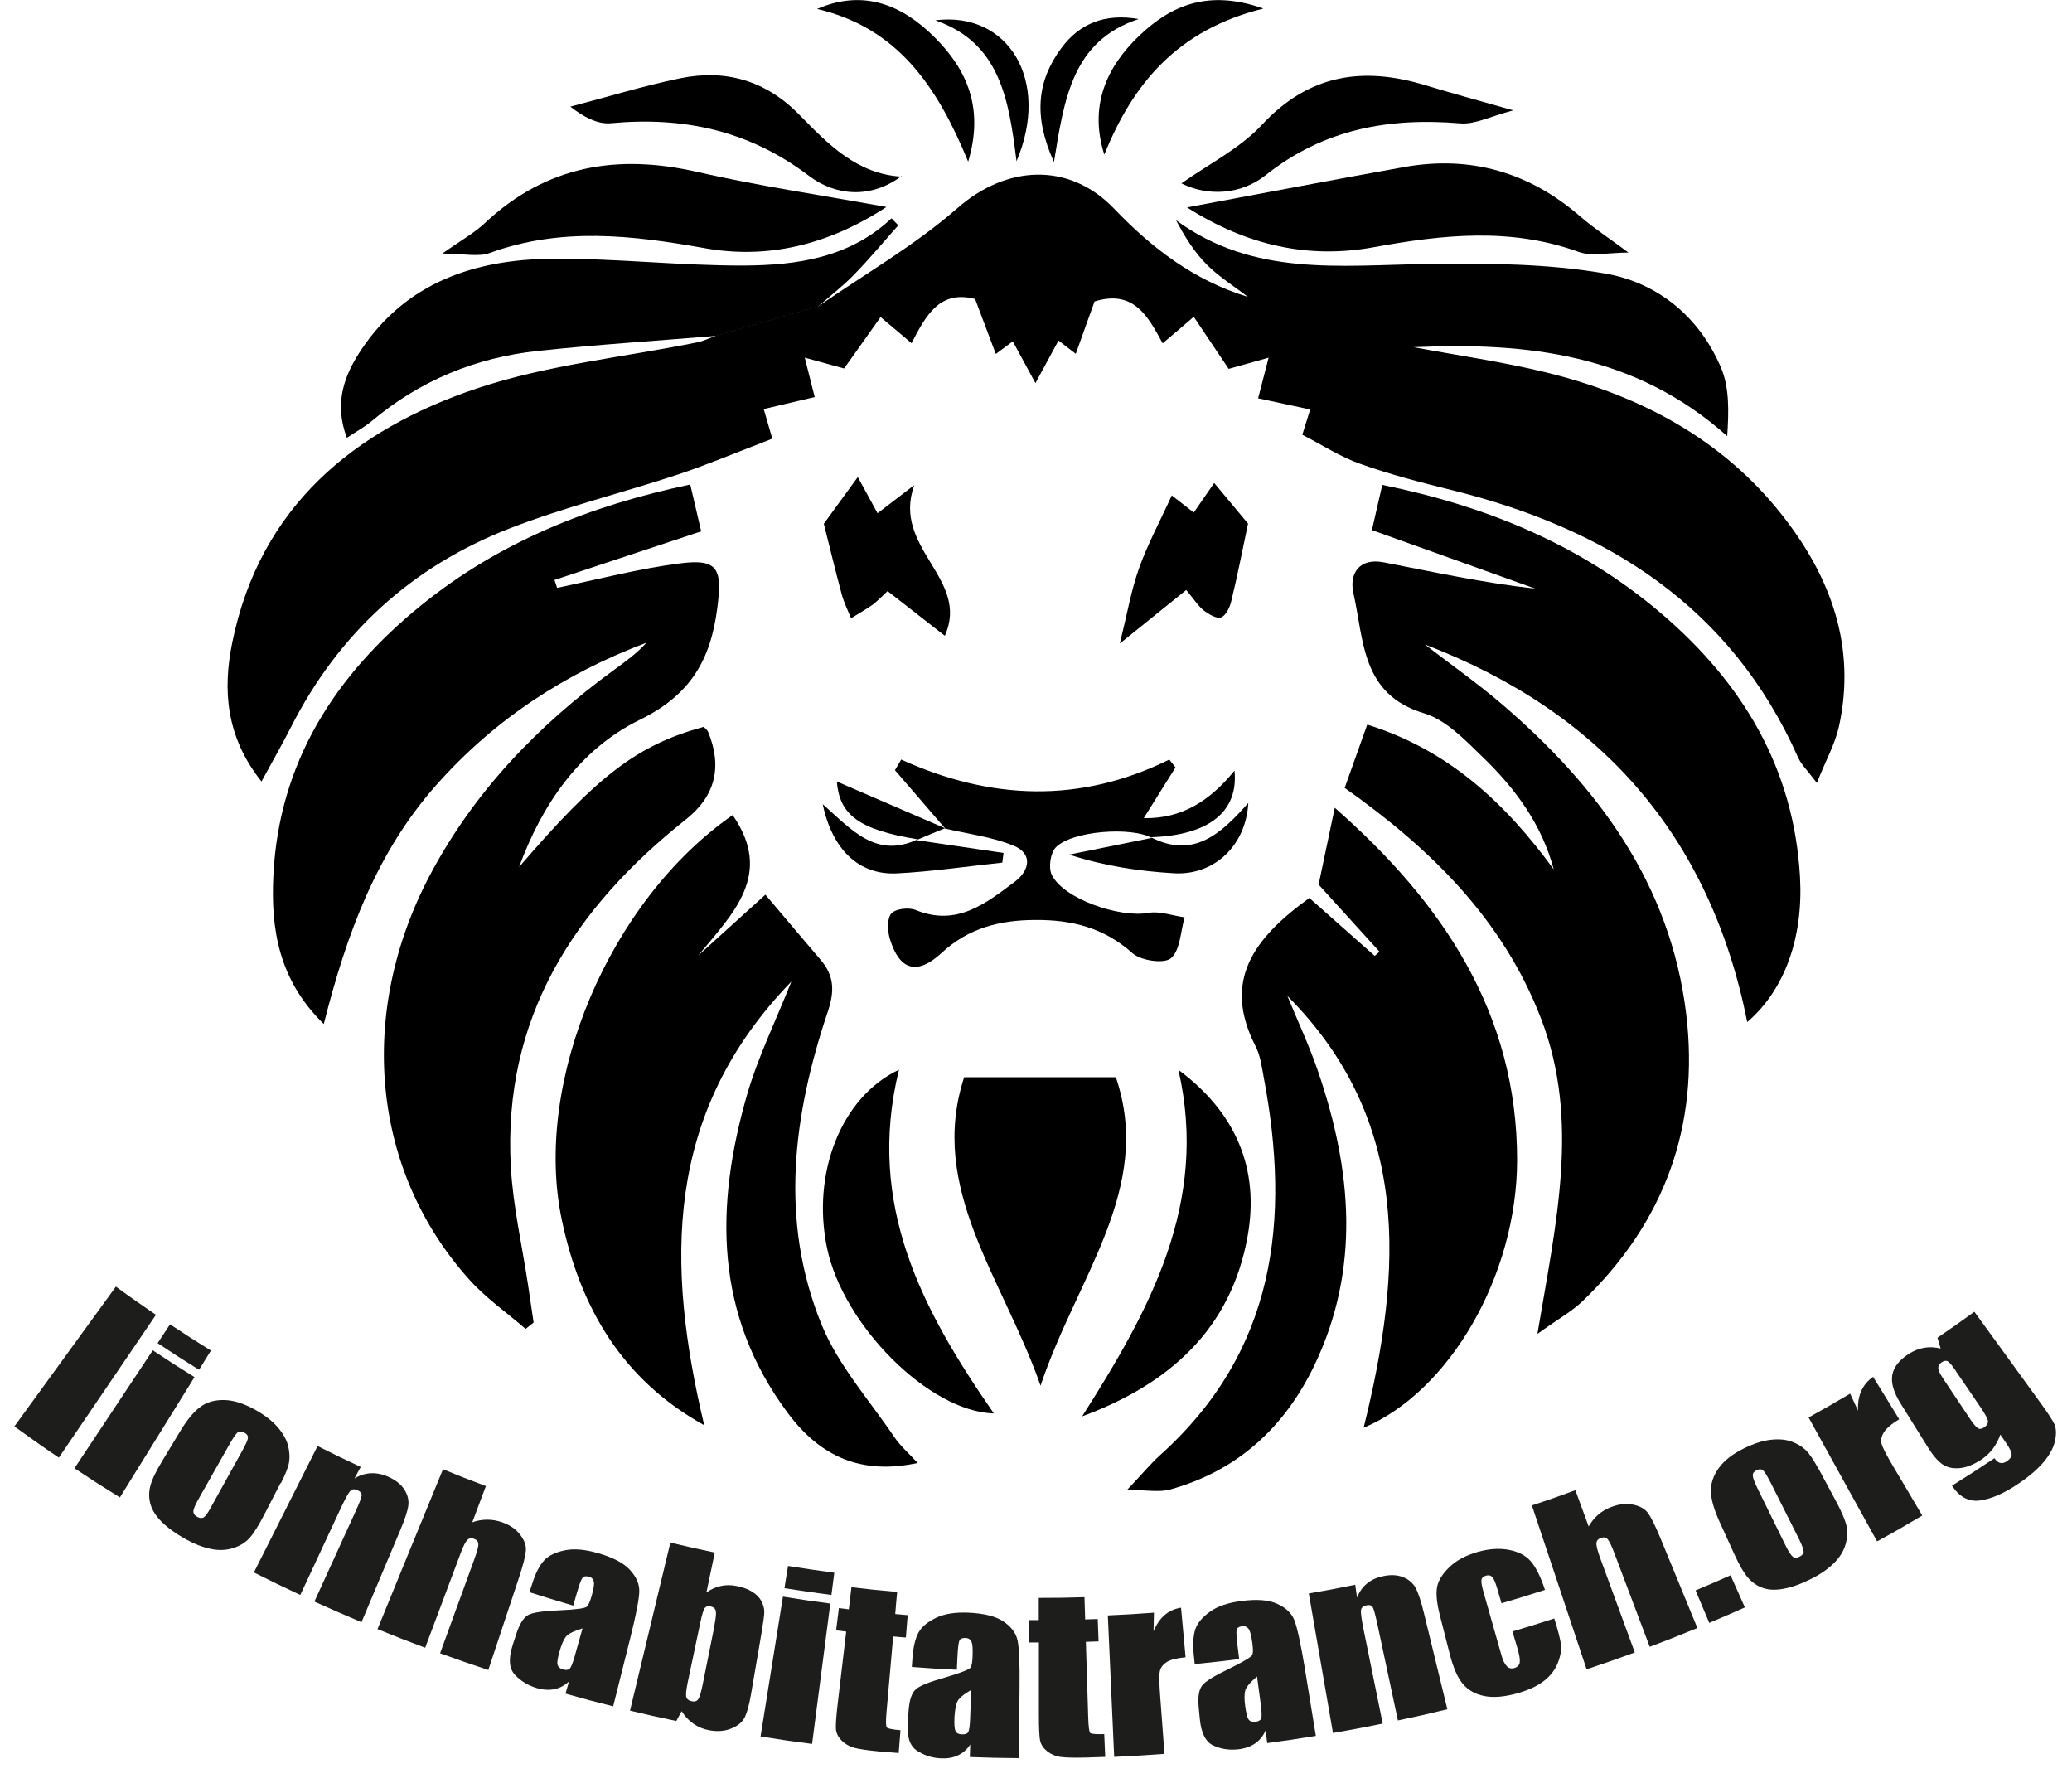 <?xml version="1.0" encoding="UTF-8"?>
<svg id="Capa_1" data-name="Capa 1" xmlns="http://www.w3.org/2000/svg" viewBox="0 0 150 129.05">
  <defs>
    <style>
      .cls-1 {
        fill: #000;
      }

      .cls-1, .cls-2 {
        stroke-width: 0px;
      }

      .cls-2 {
        fill: #1d1d1b;
      }
    </style>
  </defs>
  <g>
    <path class="cls-1" d="M59.2,22.2c3.4-2.36,7.03-4.44,10.13-7.15,3.52-3.08,8.05-3.36,11.33.06,2.73,2.85,5.78,5.19,9.68,6.38-.99-.77-2.08-1.44-2.96-2.32-.91-.91-1.61-2.03-2.24-3.23,5.61,4.12,11.94,3.25,18.19,3.17,4.3-.06,8.67-.04,12.88.69,3.8.66,6.83,3.14,8.39,6.84.6,1.43.56,3.12.44,4.93-6.67-5.96-14.51-6.81-22.7-6.44,3.19.6,6.42,1.05,9.56,1.82,6.78,1.66,12.77,4.79,17.15,10.38,3.5,4.46,5.34,9.49,4.08,15.25-.28,1.27-.95,2.45-1.6,4.09-.69-.91-1.12-1.32-1.35-1.82-4.88-10.99-13.88-16.6-25.1-19.38-2.23-.55-4.46-1.13-6.62-1.9-1.43-.5-2.73-1.36-4.18-2.1.12-.37.33-1.06.57-1.83-1.28-.27-2.42-.52-3.77-.81.25-.97.47-1.8.76-2.94-1.11.31-1.97.55-2.89.81-.78-1.16-1.6-2.38-2.53-3.77-.88.76-1.5,1.29-2.25,1.92-1.06-1.94-2.08-3.91-4.93-3.03-.38,1.06-.84,2.32-1.36,3.79-.5-.38-.84-.64-1.25-.96-.49.9-.97,1.8-1.67,3.08-.66-1.22-1.09-2.01-1.64-3.02-.31.23-.64.47-1.23.91-.51-1.36-1-2.67-1.5-3.98-2.56-.66-3.55,1.17-4.6,3.2-.71-.6-1.31-1.11-2.24-1.89-.88,1.24-1.72,2.42-2.64,3.72-.74-.2-1.67-.46-2.85-.78.27,1.06.47,1.84.72,2.85-1.24.29-2.36.56-3.69.87.2.7.4,1.39.62,2.14-.19.07-.41.16-.63.25-2.07.79-4.11,1.65-6.21,2.35-4.03,1.33-8.18,2.35-12.13,3.88-7.1,2.75-12.43,7.6-15.89,14.43-.61,1.2-1.28,2.36-2.12,3.91-2.6-3.27-2.81-6.67-2.11-10.09,2.01-9.81,8.8-15.38,17.72-18.37,5.11-1.71,10.61-2.25,15.94-3.33.48-.1.93-.33,1.4-.5,2.45-.7,4.89-1.41,7.34-2.11Z"/>
    <path class="cls-1" d="M97.35,57.02c.59-1.64,1.07-2.99,1.63-4.57,5.91,1.84,10.02,5.71,13.5,10.48-.86-3.25-2.78-5.85-5.13-8.12-1.27-1.23-2.66-2.7-4.26-3.18-4.56-1.37-4.34-5.3-5.11-8.69-.32-1.43.43-2.57,2.17-2.24,3.62.7,7.22,1.49,11,1.91-3.84-1.38-7.68-2.75-11.83-4.24.17-.74.42-1.86.75-3.27,7.57,1.54,14.38,4.34,20.19,9.3,5.87,5.01,9.61,11.19,10.05,19.09.24,4.28-1.05,8.11-3.82,10.49-2.7-13.53-10.67-22.49-23.34-27.33,1.84,1.42,3.75,2.76,5.51,4.26,6.99,5.98,12.27,13.06,13.41,22.48.98,8.12-1.58,15.11-7.51,20.8-.76.73-1.71,1.25-3.26,2.36,1.36-8.1,3.09-15.46.27-22.8-2.77-7.22-8.01-12.33-14.24-16.73Z"/>
    <path class="cls-1" d="M37.56,62.78c5.69-6.62,8.55-8.85,13.39-10.17.11.13.26.23.32.38q1.56,3.81-1.61,6.32c-8.1,6.43-13.27,14.37-12.68,25.14.16,2.87.82,5.72,1.25,8.57.14.9.26,1.81.4,2.71l-.58.46c-1.35-1.17-2.85-2.21-4.04-3.53-7.1-7.86-8.19-19.24-2.91-29.27,3.21-6.08,7.84-10.88,13.35-14.9.82-.6,1.65-1.19,2.35-1.97-5.9,2.22-11.03,5.57-15.23,10.32-4.29,4.84-6.47,10.71-8.13,17.28-3.29-3.2-3.84-6.92-3.65-10.75.4-8.2,4.48-14.51,10.69-19.55,5.66-4.59,12.22-7.22,19.49-8.75.31,1.32.57,2.45.79,3.39-3.67,1.21-7.14,2.37-10.62,3.52.06.19.13.38.19.57,2.96-.61,5.9-1.39,8.89-1.77,2.79-.36,3.07.41,2.71,3.21-.48,3.78-1.94,6.31-5.61,8.11-4.35,2.13-7.09,6.13-8.75,10.68Z"/>
    <path class="cls-1" d="M98.72,103.34c2.85-11.5,3.42-22.27-5.52-31.25.76,1.85,1.61,3.66,2.25,5.55,2.4,7.06,3.05,14.16-.27,21.13-2.15,4.51-5.58,7.7-10.49,9.05-.78.21-1.66.03-3.1.03,1.1-1.16,1.69-1.88,2.37-2.5,8.39-7.52,9.49-17.04,7.52-27.4-.14-.75-.24-1.55-.58-2.21-2.44-4.75-.13-7.84,3.89-10.74,1.53,1.35,3.13,2.77,4.73,4.19.12-.1.23-.2.35-.3-1.49-1.64-2.98-3.29-4.41-4.86.37-1.74.73-3.45,1.17-5.56,7.85,6.9,13.2,14.89,13.2,25.49,0,8.35-4.9,16.79-11.12,19.39Z"/>
    <path class="cls-1" d="M66.46,105.89c-4.1.89-7.06-.44-9.42-3.6-5.35-7.17-5.28-15.02-2.94-23.11.77-2.64,2-5.15,3.19-8.13-9.26,9.55-9.07,20.5-6.31,32.11-5.94-3.29-8.96-8.5-10.3-14.82-2.14-10.06,3.48-23.19,12.36-29.34,2.98,4.3.03,7.11-2.5,10.17,1.51-1.36,3.01-2.73,4.87-4.41,1.44,1.7,2.72,3.22,4.01,4.73.97,1.14,1.01,2.24.51,3.73-2.52,7.5-3.53,15.17-.43,22.71,1.2,2.91,3.43,5.41,5.23,8.07.45.67,1.08,1.21,1.7,1.89Z"/>
    <path class="cls-1" d="M59.2,22.2c-2.45.7-4.89,1.41-7.34,2.11-4.31.36-8.62.63-12.92,1.09-4.49.48-8.54,2.14-12.03,5.08-.49.41-1.06.72-1.8,1.21-.97-2.57-.15-4.6,1.08-6.43,3.25-4.83,8.2-6.47,13.68-6.53,4.66-.05,9.33.51,14,.49,3.84-.02,7.65-.57,10.67-3.42.16.17.33.34.49.51-1.07,1.2-2.1,2.44-3.22,3.59-.81.83-1.74,1.54-2.61,2.31Z"/>
    <path class="cls-1" d="M75.33,100.3c-2.74-7.82-8.16-14.26-5.53-22.33h10.98c2.75,8.06-2.84,14.49-5.45,22.33Z"/>
    <path class="cls-1" d="M68.41,59.95c-1.21-1.4-2.41-2.8-3.62-4.2.15-.26.3-.51.45-.77,6.49,2.94,12.96,3.19,19.41,0,.15.19.3.38.45.57-.74,1.18-1.48,2.35-2.3,3.67,2.81.06,4.85-1.32,6.57-3.44.3,2.98-1.87,4.69-6.05,4.82l.08.06c-1.47-.84-5.8-.53-6.97.68-.39.41-.54,1.47-.29,1.98.84,1.74,4.9,3.13,6.98,2.76.84-.15,1.76.2,2.64.32-.3,1.02-.31,2.37-.99,2.96-.49.42-2.17.18-2.78-.36-2.06-1.85-4.4-2.43-7.05-2.41-2.56.01-4.83.58-6.78,2.39-1.77,1.64-3.04,1.25-3.73-.99-.18-.58-.23-1.47.09-1.86.29-.35,1.27-.47,1.77-.26,2.98,1.22,5.08-.48,7.19-2.06,1.08-.82,1.29-2.03-.11-2.6-1.56-.64-3.31-.85-4.97-1.24,0,0,0,0,0,0Z"/>
    <path class="cls-1" d="M85.94,15.01c5.54-1.03,10.63-2.01,15.72-2.92,4.83-.86,9.08.39,12.78,3.61.95.82,2.01,1.51,3.45,2.58-1.46,0-2.65.3-3.61-.05-4.93-1.78-9.81-1.25-14.81-.34-4.72.87-9.2-.11-13.54-2.88Z"/>
    <path class="cls-1" d="M64.16,14.99c-4.26,2.78-8.65,3.78-13.16,2.97-5.26-.94-10.38-1.53-15.54.35-.85.31-1.92.04-3.44.04,1.38-.97,2.34-1.5,3.1-2.22,4.44-4.16,9.58-5.01,15.38-3.68,4.37,1,8.81,1.65,13.67,2.53Z"/>
    <path class="cls-1" d="M65.08,77.43c-2.41,9.82,1.73,17.46,6.87,24.88-4.7-.13-10.92-6.39-12.08-11.99-1.12-5.38,1.01-10.91,5.21-12.89Z"/>
    <path class="cls-1" d="M85.31,77.44c4.14,3.07,5.89,7.14,5.01,12.04-1.2,6.73-5.67,10.71-11.98,13.04,4.87-7.66,9.19-15.42,6.97-25.08Z"/>
    <path class="cls-1" d="M65.27,12.74c-2.23,1.68-4.8,1.43-6.69,0-4.35-3.3-9.08-4.31-14.36-3.82-.98.09-2.01-.48-2.93-1.2,2.65-.69,5.27-1.5,7.94-2.05,3.3-.68,6.21.16,8.63,2.63,2.09,2.13,4.17,4.31,7.45,4.49,0,0-.05-.04-.05-.04Z"/>
    <path class="cls-1" d="M85.53,13.27c1.98-1.4,4.23-2.52,5.83-4.24,3.42-3.68,7.35-4.23,11.86-2.85,1.84.56,3.7,1.06,6.33,1.81-1.68.44-2.78,1.03-3.83.94-5.18-.43-9.88.4-14.11,3.76-1.79,1.42-4.19,1.53-6.09.58Z"/>
    <path class="cls-1" d="M85.87,42.71c-1.46,1.18-2.79,2.25-4.8,3.87.53-2.15.82-3.85,1.39-5.45.62-1.74,1.51-3.38,2.37-5.27.17.13.78.61,1.59,1.24.47-.68.95-1.38,1.48-2.14.94,1.13,1.86,2.23,2.45,2.94-.42,2.01-.78,3.83-1.22,5.64-.11.44-.39,1.03-.74,1.15-.32.11-.89-.23-1.25-.51-.39-.3-.66-.75-1.27-1.48Z"/>
    <path class="cls-1" d="M64.26,42.78c-.47.44-.76.75-1.1,1-.5.35-1.03.65-1.55.97-.23-.57-.51-1.13-.67-1.72-.43-1.58-.81-3.17-1.3-5.12.52-.72,1.46-2,2.46-3.38.53.97.95,1.73,1.43,2.62.81-.62,1.43-1.1,2.66-2.04-1.66,4.59,4.07,6.76,2.21,10.91-1.37-1.07-2.75-2.15-4.15-3.24Z"/>
    <path class="cls-1" d="M59.15.65c3.41-1.48,6.21-.25,8.53,2.07,2.3,2.3,3.58,5.09,2.41,8.98-2.24-5.44-5.1-9.69-10.94-11.05Z"/>
    <path class="cls-1" d="M79.94,11.18c-1.08-3.43.08-6.26,2.54-8.6,2.32-2.21,5.01-3.36,8.98-1.96-6.19,1.53-9.42,5.39-11.51,10.56Z"/>
    <path class="cls-1" d="M83.31,60.6c3.11,1.6,5.1-.27,7.06-2.48-.17,3.09-2.48,5.27-5.4,5.09-2.49-.15-4.97-.51-7.57-1.35,2-.4,4-.81,5.99-1.21,0,0-.08-.06-.08-.06Z"/>
    <path class="cls-1" d="M66.33,60.81c2.11.31,4.21.62,6.32.93-.03.23-.06.46-.09.7-2.55.27-5.09.65-7.64.78-2.73.13-4.67-1.71-5.36-5.01,2.06,1.82,3.86,3.97,6.86,2.55l-.08.05Z"/>
    <path class="cls-1" d="M67.71,1.47c5.29-.67,8.36,4.37,5.88,10.2-.56-4.51-1.2-8.57-5.88-10.2Z"/>
    <path class="cls-1" d="M76.3,11.73c-1.51-3.33-1.21-5.88.52-8.23,1.32-1.8,3.18-2.55,5.61-2.12-4.8,1.58-5.38,5.74-6.13,10.35Z"/>
    <path class="cls-1" d="M66.42,60.75c-4.32-.7-5.64-1.81-5.84-4.18,2.41,1.04,5.12,2.21,7.83,3.38,0,0,0,0,0,0-.69.28-1.37.57-2.07.86,0,0,.07-.05.07-.05Z"/>
  </g>
  <g>
    <path class="cls-2" d="M11.29,95.17c-2.81,4.14-4.22,6.2-7.03,10.34-1.3-.88-1.94-1.34-3.22-2.26,2.94-4.05,4.41-6.07,7.35-10.12,1.15.84,1.73,1.24,2.9,2.04Z"/>
    <path class="cls-2" d="M15.27,97.76c-.34.55-.52.83-.86,1.39-1.21-.75-1.81-1.14-3-1.93.36-.54.54-.81.9-1.36,1.18.78,1.77,1.16,2.96,1.9ZM14.08,99.68c-2.16,3.48-3.24,5.23-5.4,8.71-1.32-.82-1.98-1.24-3.29-2.11,2.27-3.42,3.4-5.12,5.67-8.54,1.2.8,1.8,1.18,3.02,1.94Z"/>
    <path class="cls-2" d="M20.31,107.35c-.46.89-.69,1.34-1.15,2.23-.42.82-.78,1.39-1.08,1.73-.29.33-.69.58-1.18.74-.49.16-1.04.19-1.62.07-.59-.12-1.21-.36-1.86-.72-.73-.41-1.3-.83-1.72-1.25-.42-.42-.69-.85-.81-1.28-.12-.43-.12-.86-.01-1.3.11-.44.39-1.03.84-1.78.54-.9.82-1.35,1.36-2.25.49-.81.98-1.39,1.46-1.73.47-.34,1.05-.49,1.73-.47.68.02,1.41.26,2.22.71.67.38,1.21.79,1.6,1.24.39.45.64.89.76,1.33.11.44.14.84.08,1.21-.06.37-.26.87-.59,1.52ZM17.55,104.99c.25-.46.39-.76.4-.91.01-.15-.07-.28-.26-.38-.18-.1-.34-.11-.46-.03-.13.08-.32.36-.58.81-.91,1.61-1.37,2.42-2.28,4.03-.24.42-.36.71-.37.88,0,.16.08.3.27.4.19.11.35.12.48.04.13-.08.3-.32.51-.71.92-1.65,1.38-2.48,2.29-4.13Z"/>
    <path class="cls-2" d="M26.11,106.19c-.18.33-.27.5-.45.83.39-.24.78-.36,1.19-.38.4-.02.82.06,1.25.25.54.24.92.54,1.17.92.24.38.34.77.29,1.16-.05.4-.25,1.01-.6,1.83-1.12,2.65-1.67,3.97-2.79,6.62-1.37-.58-2.05-.88-3.41-1.49,1.18-2.58,1.77-3.87,2.95-6.46.29-.64.45-1.04.47-1.21.02-.16-.08-.29-.29-.39-.22-.1-.4-.09-.53.05-.13.13-.36.55-.69,1.25-1.17,2.51-1.76,3.77-2.93,6.28-1.35-.63-2.02-.96-3.36-1.63,1.85-3.66,2.77-5.49,4.61-9.15,1.25.63,1.88.93,3.14,1.52Z"/>
    <path class="cls-2" d="M35.18,107.56c-.4,1.05-.59,1.58-.99,2.63.36-.13.72-.19,1.08-.19.36,0,.72.06,1.09.19.56.2.99.49,1.29.89.31.4.45.78.42,1.16-.03.37-.19,1.02-.49,1.93-.89,2.68-1.34,4.02-2.23,6.71-1.4-.46-2.1-.71-3.49-1.21.99-2.71,1.48-4.07,2.47-6.78.2-.56.31-.93.3-1.12,0-.18-.11-.31-.32-.39-.2-.07-.36-.04-.49.1-.13.14-.29.45-.47.94-1.03,2.74-1.54,4.11-2.57,6.85-1.39-.52-2.08-.79-3.45-1.35,1.89-4.63,2.84-6.94,4.74-11.57,1.24.51,1.86.75,3.11,1.22Z"/>
    <path class="cls-2" d="M41.47,116.21c-1.26-.37-1.89-.56-3.14-.96.08-.26.13-.39.21-.65.24-.75.53-1.31.85-1.65.32-.35.82-.59,1.49-.73.67-.14,1.46-.07,2.37.19,1.1.31,1.88.71,2.35,1.22.47.51.7,1.04.68,1.59-.02.56-.23,1.66-.64,3.3-.5,2-.75,2.99-1.25,4.99-1.39-.35-2.08-.53-3.45-.92.1-.35.15-.53.25-.88-.31.29-.67.48-1.06.56-.39.08-.82.05-1.3-.09-.62-.19-1.14-.51-1.56-.96-.42-.45-.47-1.17-.15-2.16.1-.32.15-.48.26-.8.24-.73.53-1.19.87-1.37.35-.18,1.1-.28,2.23-.33,1.22-.05,1.88-.15,2-.26.12-.11.23-.37.35-.78.15-.52.2-.86.16-1.04-.04-.18-.16-.3-.35-.35-.22-.06-.38-.04-.47.08-.09.11-.22.45-.38,1-.12.41-.18.62-.3,1.03ZM42.16,117.87c-.64.2-1.05.4-1.2.61-.16.21-.3.54-.43.98-.15.51-.21.85-.17,1.02.03.17.17.29.4.36.22.06.38.04.48-.05.1-.1.22-.39.36-.89.23-.81.34-1.22.57-2.03Z"/>
    <path class="cls-2" d="M51.75,112.37c-.24,1.16-.36,1.74-.61,2.9.33-.24.68-.39,1.05-.47.36-.08.74-.08,1.13,0,.45.09.83.22,1.14.42.31.19.53.42.67.69.13.27.2.52.2.76,0,.23-.07.73-.19,1.47-.31,1.82-.47,2.73-.78,4.55-.13.74-.28,1.28-.45,1.63-.18.34-.5.61-.98.8-.47.19-1.01.23-1.6.12-.42-.08-.8-.24-1.13-.47-.33-.23-.62-.53-.85-.91-.16.28-.23.43-.39.71-1.34-.28-2.01-.43-3.35-.75,1.17-4.86,1.75-7.3,2.92-12.16,1.29.31,1.93.45,3.22.72ZM51.72,117.64c.1-.52.14-.87.1-1.04-.04-.17-.17-.28-.37-.32-.2-.04-.35,0-.44.13-.09.13-.19.47-.31,1.03-.36,1.73-.54,2.59-.91,4.32-.11.54-.15.89-.11,1.06.04.17.17.27.39.32.22.05.38,0,.48-.15.1-.14.21-.51.33-1.11.34-1.69.51-2.54.85-4.23Z"/>
    <path class="cls-2" d="M60.4,113.83c-.08.65-.13.97-.21,1.62-1.36-.18-2.04-.28-3.4-.49.1-.64.15-.97.26-1.61,1.34.21,2.01.31,3.35.49ZM60.11,116.07c-.53,4.07-.79,6.1-1.32,10.16-1.49-.19-2.24-.3-3.73-.54.65-4.05.97-6.07,1.62-10.12,1.37.22,2.05.32,3.42.5Z"/>
    <path class="cls-2" d="M64.95,115.22c-.06.64-.09.96-.14,1.61.36.03.54.05.9.08-.05.65-.08.97-.13,1.62-.37-.03-.55-.04-.92-.08-.19,2.19-.29,3.28-.48,5.46-.06.67-.05,1.05.02,1.13.07.08.4.15.99.2-.05.66-.08.99-.13,1.65-.59-.05-.88-.07-1.47-.12-.83-.08-1.42-.17-1.76-.26-.35-.1-.64-.27-.89-.51-.24-.24-.38-.51-.42-.79-.03-.28.01-.93.13-1.94.24-2.07.37-3.1.61-5.17-.29-.03-.44-.05-.73-.09.08-.64.12-.97.2-1.61.29.04.43.05.72.09.08-.64.11-.96.19-1.6,1.32.16,1.98.22,3.31.34Z"/>
    <path class="cls-2" d="M69.26,120.86c-1.3-.06-1.95-.1-3.25-.2.02-.27.03-.41.05-.69.06-.79.21-1.39.44-1.81.23-.41.65-.76,1.27-1.06.61-.29,1.39-.41,2.33-.37,1.13.05,1.98.26,2.55.64.57.39.91.85,1.02,1.39.11.54.16,1.66.14,3.36-.02,2.06-.03,3.09-.05,5.14-1.42-.01-2.13-.03-3.55-.08.01-.37.02-.55.03-.91-.23.36-.53.62-.89.79-.36.17-.78.24-1.27.21-.64-.03-1.22-.23-1.72-.57-.51-.34-.72-1.03-.64-2.06.03-.34.04-.5.06-.84.06-.77.23-1.28.53-1.53.29-.26.99-.53,2.08-.84,1.16-.34,1.78-.59,1.87-.72.09-.14.14-.42.15-.84.02-.53,0-.89-.09-1.05-.08-.17-.22-.25-.42-.26-.23,0-.38.05-.44.18-.06.13-.11.49-.14,1.06-.02.43-.03.64-.05,1.07ZM70.31,122.32c-.58.34-.92.63-1.02.88-.1.24-.16.6-.19,1.06-.03.53,0,.87.07,1.03.07.16.23.24.47.25.23,0,.38-.04.45-.16.07-.12.12-.43.14-.95.03-.84.05-1.26.08-2.11Z"/>
    <path class="cls-2" d="M78.51,115.61c.02.65.03.97.05,1.61.36-.01.54-.02.91-.03.02.65.04.97.06,1.62-.37.01-.55.02-.92.03.07,2.19.1,3.29.17,5.48.02.67.07,1.05.15,1.12.08.07.42.1,1.01.08.03.66.04.99.07,1.65-.59.02-.88.03-1.47.05-.83.02-1.42,0-1.78-.05s-.67-.19-.94-.4c-.27-.21-.44-.46-.51-.73s-.1-.92-.1-1.94c0-2.08,0-3.12,0-5.21-.29,0-.44,0-.73,0,0-.65,0-.97,0-1.62.29,0,.43,0,.72,0,0-.65,0-.97,0-1.61,1.33,0,1.99-.01,3.32-.05Z"/>
    <path class="cls-2" d="M83.54,116.72c-.01.54-.02.81-.03,1.35.42-1,1.08-1.56,1.99-1.7.13,1.44.2,2.16.33,3.59-.63.06-1.09.17-1.37.35-.28.18-.45.41-.5.69-.05.28-.04.92.04,1.91.12,1.61.18,2.42.3,4.04-1.46.11-2.18.15-3.64.22-.18-4.1-.28-6.14-.46-10.24,1.34-.06,2.01-.1,3.35-.2Z"/>
    <path class="cls-2" d="M89.73,120.09c-1.29.16-1.94.23-3.24.36-.03-.27-.04-.41-.07-.68-.08-.79-.03-1.41.12-1.86.16-.45.51-.86,1.07-1.26.55-.39,1.3-.64,2.23-.76,1.12-.15,2-.09,2.62.2.63.28,1.05.68,1.25,1.2.2.52.44,1.61.72,3.28.33,2.03.5,3.05.83,5.08-1.4.23-2.11.33-3.52.52-.05-.36-.07-.54-.12-.91-.17.39-.42.7-.75.93-.33.23-.73.37-1.22.43-.64.07-1.24-.01-1.8-.27-.56-.25-.89-.89-.99-1.92-.03-.34-.05-.5-.08-.84-.07-.76.01-1.3.26-1.6.24-.3.88-.69,1.9-1.18,1.09-.53,1.66-.88,1.72-1.03.06-.15.06-.43,0-.86-.07-.53-.16-.87-.27-1.02-.11-.15-.26-.21-.46-.19-.23.03-.36.11-.4.26-.04.14-.02.5.05,1.06.05.43.08.64.13,1.07ZM91,121.35c-.51.44-.8.78-.86,1.04-.06.26-.06.61,0,1.07.07.53.15.86.25,1,.1.14.27.2.5.17.22-.03.36-.11.41-.24.05-.13.04-.45-.02-.96-.11-.84-.17-1.25-.28-2.09Z"/>
    <path class="cls-2" d="M98.11,114.7c.05.37.08.56.13.94.17-.42.4-.76.71-1.01.31-.26.68-.43,1.13-.53.56-.13,1.05-.11,1.47.05.42.16.72.42.92.76.19.35.4.96.61,1.83.68,2.79,1.02,4.19,1.7,6.98-1.43.35-2.14.51-3.58.81-.59-2.78-.89-4.17-1.48-6.94-.15-.69-.26-1.11-.34-1.25-.08-.14-.24-.19-.46-.14-.24.05-.37.17-.39.35-.03.19.04.66.19,1.42.55,2.72.83,4.07,1.38,6.79-1.44.29-2.16.43-3.6.68-.7-4.04-1.05-6.06-1.75-10.1,1.35-.23,2.02-.36,3.36-.63Z"/>
    <path class="cls-2" d="M111.85,115.08c-1.26.41-1.89.6-3.15.97-.13-.45-.2-.68-.33-1.13-.12-.4-.23-.65-.34-.77-.11-.12-.26-.15-.45-.1-.19.05-.3.15-.33.3-.03.14.02.43.14.86.53,1.86.79,2.79,1.32,4.65.1.35.23.6.38.75.15.15.33.19.53.13.24-.07.37-.21.4-.41.03-.21-.03-.56-.18-1.07-.14-.47-.21-.7-.35-1.17,1.22-.36,1.82-.55,3.03-.94.25.78.4,1.38.47,1.78.07.41,0,.87-.19,1.38-.19.51-.52.96-.99,1.33-.46.37-1.09.67-1.87.9-1,.29-1.83.36-2.5.22-.66-.13-1.18-.44-1.56-.9-.38-.46-.68-1.18-.93-2.15-.29-1.13-.43-1.69-.72-2.82-.21-.84-.28-1.5-.2-1.98.08-.48.37-.96.88-1.46.51-.5,1.19-.86,2.04-1.11.85-.24,1.61-.29,2.32-.15.7.14,1.23.43,1.59.87.36.44.69,1.11.99,2.03Z"/>
    <path class="cls-2" d="M114.04,107.85c.39,1.06.58,1.58.97,2.64.19-.33.42-.62.69-.85.27-.24.59-.42.95-.56.55-.21,1.07-.27,1.57-.17.49.1.85.3,1.08.6.22.3.52.9.89,1.79,1.08,2.61,1.61,3.92,2.69,6.54-1.37.56-2.06.84-3.45,1.36-1.02-2.7-1.53-4.05-2.55-6.75-.21-.56-.38-.91-.5-1.04-.12-.14-.29-.16-.5-.08-.2.07-.3.2-.31.39,0,.19.08.53.26,1.02,1.01,2.75,1.51,4.12,2.52,6.87-1.39.51-2.09.75-3.49,1.22-1.58-4.74-2.38-7.12-3.96-11.86,1.26-.42,1.89-.64,3.14-1.1Z"/>
    <path class="cls-2" d="M125.28,114.02c.42.93.62,1.4,1.04,2.33-1.03.46-1.54.68-2.58,1.12-.39-.94-.59-1.41-.99-2.35,1.01-.43,1.52-.64,2.52-1.09Z"/>
    <path class="cls-2" d="M131.65,106.31c.48.88.72,1.33,1.19,2.21.44.81.71,1.43.82,1.86.11.43.09.9-.05,1.4-.14.5-.43.96-.86,1.38-.43.42-.97.8-1.64,1.13-.74.37-1.41.61-1.99.71-.58.11-1.08.09-1.5-.06-.41-.14-.77-.39-1.07-.73-.3-.34-.63-.91-.99-1.7-.44-.96-.65-1.43-1.09-2.39-.39-.87-.6-1.59-.61-2.17-.02-.58.18-1.14.57-1.69.39-.54,1-1.02,1.82-1.42.69-.34,1.33-.55,1.91-.62.59-.07,1.09-.03,1.52.12.42.15.77.36,1.04.62.27.26.57.71.92,1.35ZM128.15,107.26c-.24-.47-.41-.75-.53-.84-.12-.09-.27-.09-.45,0-.19.09-.28.21-.28.37,0,.15.11.47.34.94.82,1.66,1.22,2.49,2.04,4.15.21.43.39.7.52.8.13.1.29.1.48,0,.2-.1.3-.22.3-.37,0-.15-.1-.42-.29-.82-.85-1.69-1.27-2.53-2.12-4.22Z"/>
    <path class="cls-2" d="M133.94,100.88c.23.49.34.74.57,1.23-.05-1.09.31-1.9,1.09-2.45.76,1.23,1.14,1.84,1.89,3.07-.56.34-.93.66-1.11.95-.18.29-.24.57-.16.85.08.27.37.84.88,1.69.83,1.39,1.24,2.09,2.06,3.48-1.3.77-1.95,1.15-3.27,1.87-1.98-3.59-2.98-5.38-4.96-8.97,1.21-.67,1.81-1.01,3-1.72Z"/>
    <path class="cls-2" d="M142.94,94.96c1.86,2.55,2.78,3.83,4.64,6.39.63.86,1.01,1.44,1.14,1.72.13.29.16.68.06,1.18-.1.5-.36,1.01-.8,1.54-.44.53-1.07,1.08-1.9,1.63-1.02.69-1.94,1.08-2.75,1.19-.8.11-1.48-.25-2.02-1.07,1.24-.78,1.85-1.17,3.08-1.99.25.38.54.45.88.23.24-.16.36-.33.36-.5,0-.17-.13-.43-.38-.8-.17-.26-.26-.38-.44-.64-.13.38-.31.72-.54,1.03-.23.3-.51.56-.83.78-.57.37-1.1.58-1.59.62-.49.04-.9-.05-1.23-.28-.33-.23-.68-.63-1.04-1.21-.79-1.26-1.18-1.89-1.97-3.16-.52-.83-.72-1.52-.62-2.09.1-.57.49-1.07,1.16-1.51.37-.24.74-.39,1.13-.46.39-.07.79-.05,1.21.05-.09-.31-.14-.47-.23-.78,1.08-.74,1.61-1.11,2.67-1.88ZM141.59,99.23c-.26-.39-.46-.62-.58-.69-.12-.07-.27-.05-.45.07-.17.11-.25.26-.24.43.01.17.14.43.38.79.77,1.15,1.15,1.72,1.91,2.86.25.38.45.61.58.69.13.08.29.05.46-.07.2-.14.29-.29.26-.47-.03-.18-.21-.51-.54-.99-.71-1.05-1.07-1.57-1.79-2.62Z"/>
  </g>
</svg>
